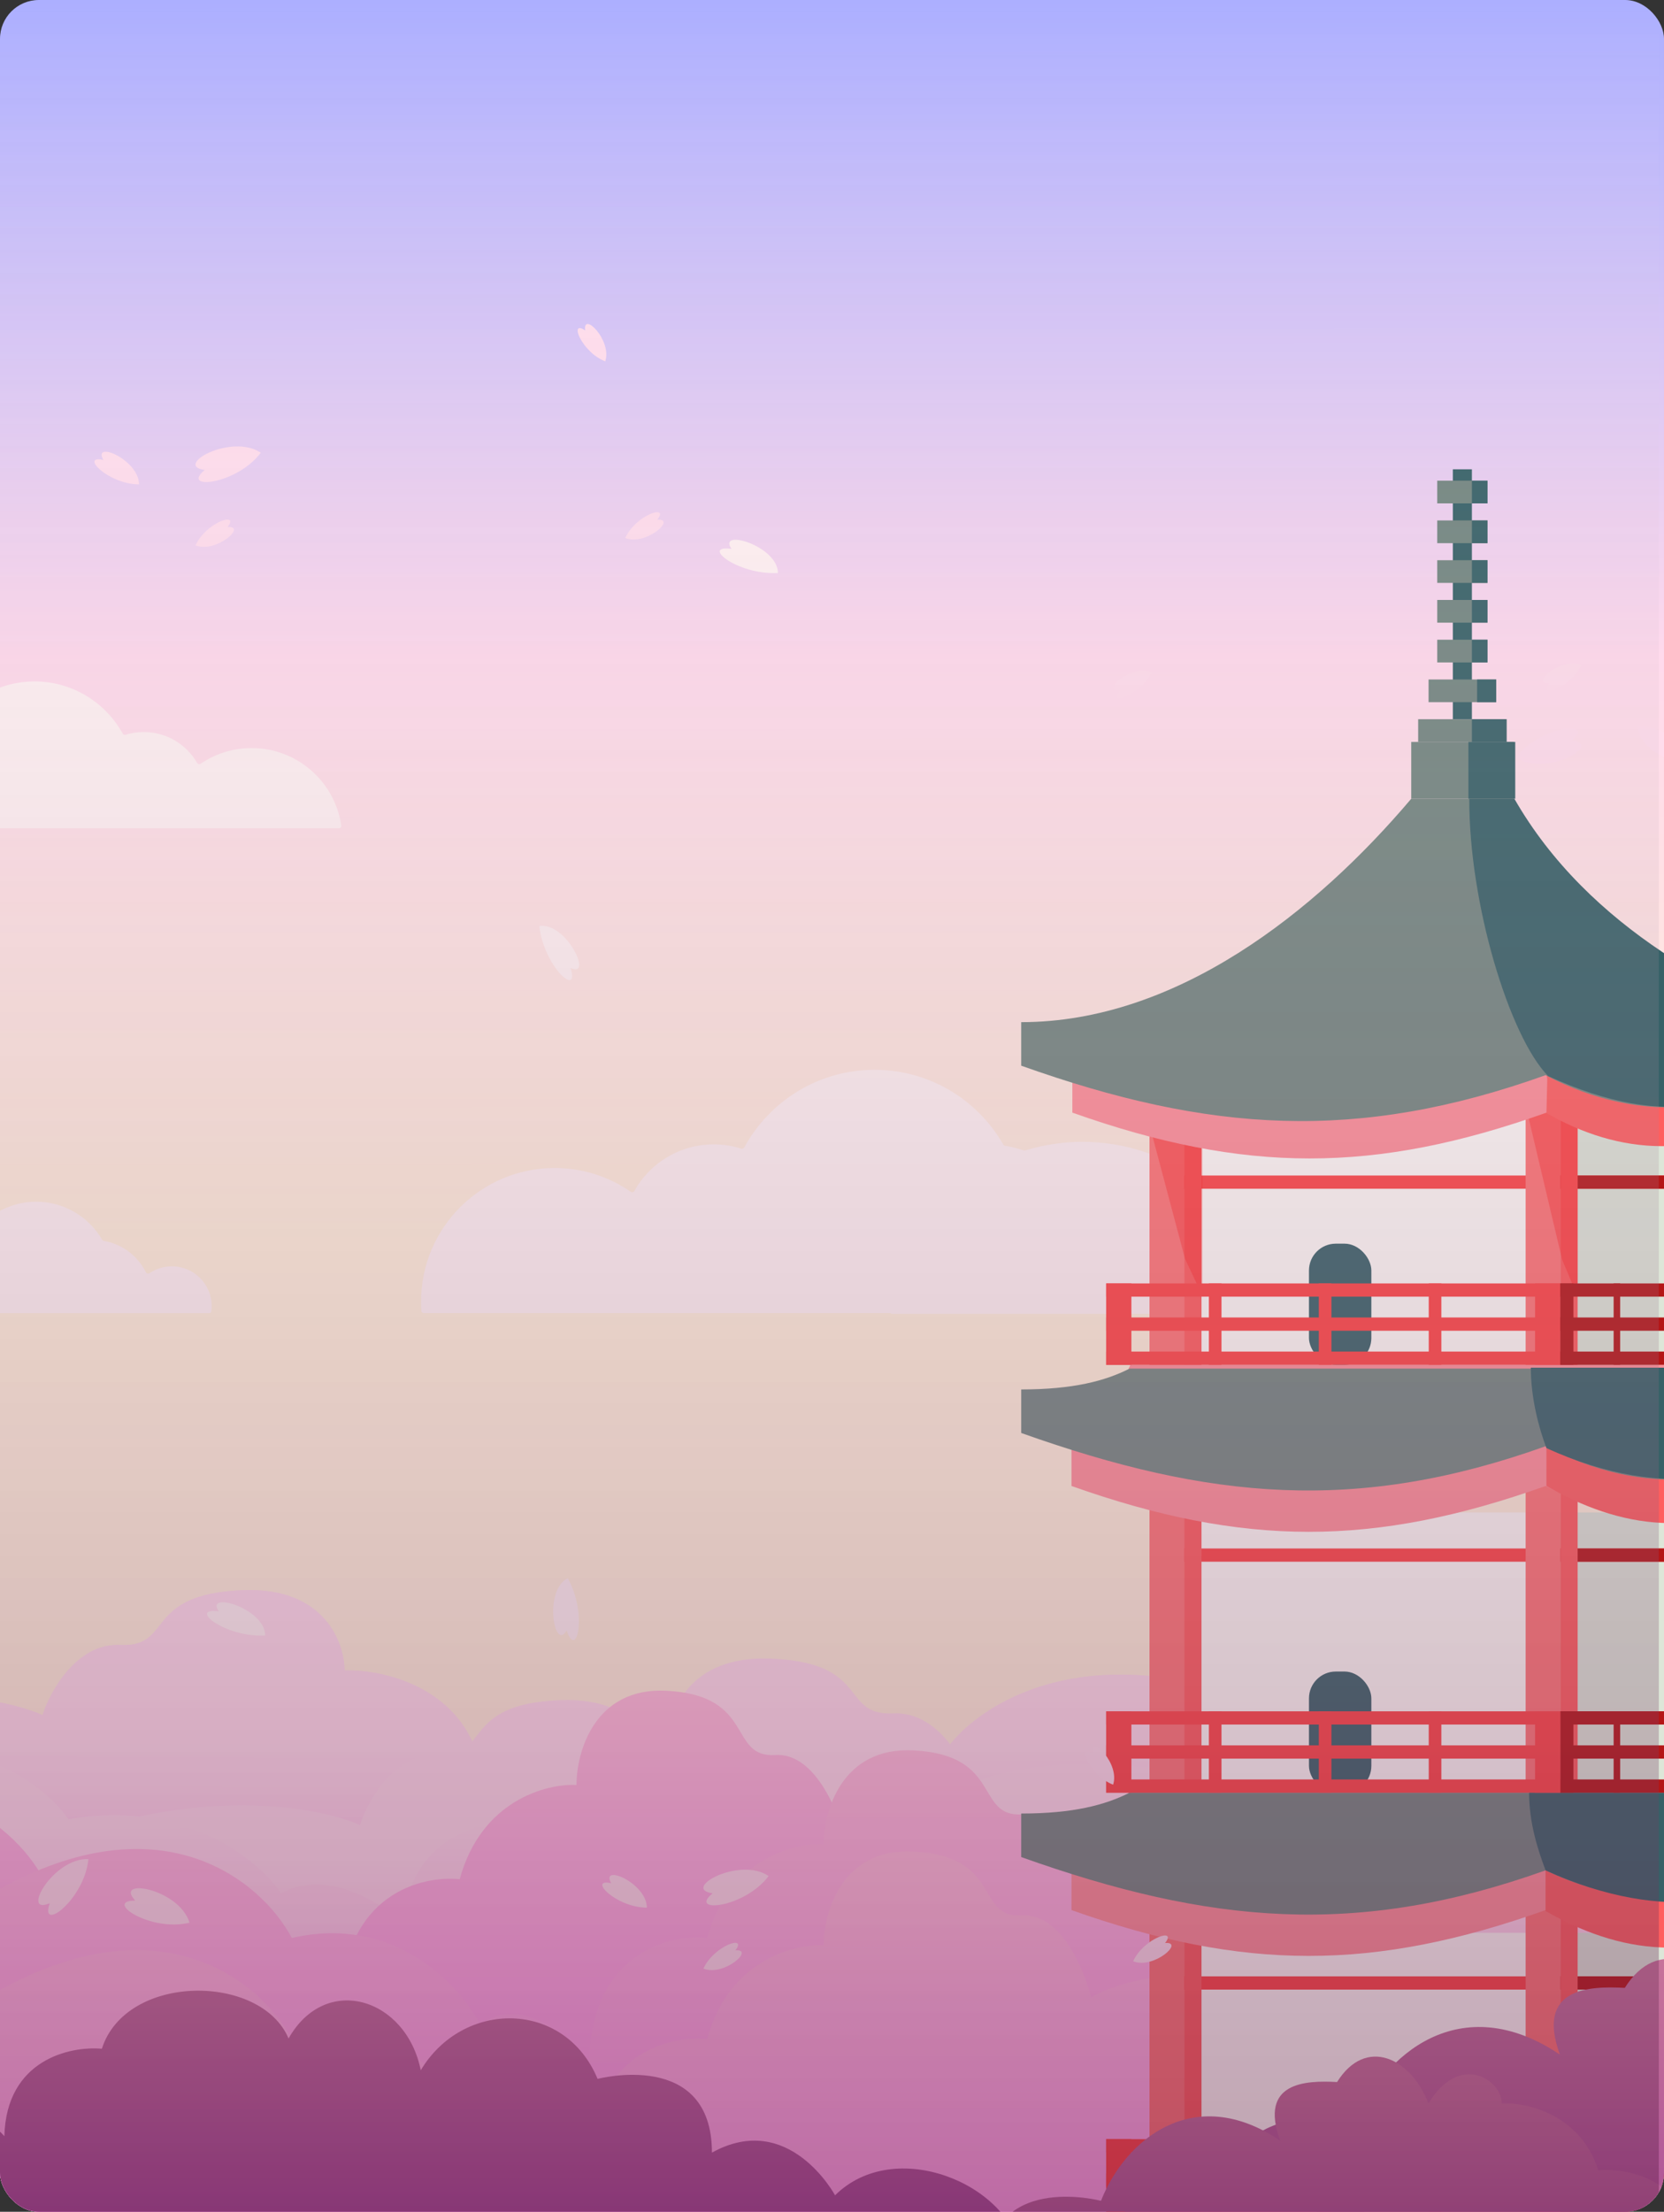 <svg width="642" height="853" viewBox="0 0 642 853" fill="none" xmlns="http://www.w3.org/2000/svg">
<rect x="0" y="0" width="642" height="853" fill="#333333" stroke="none"/>
<g clip-path="url(#clip0_635_601)">
<rect x="-25.366" width="916.557" height="1146.4" fill="url(#paint0_linear_635_601)"/>
<path fill-rule="evenodd" clip-rule="evenodd" d="M464.78 505.959C464.613 506.24 464.309 506.409 463.982 506.409H293.589C293.583 506.409 293.578 506.406 293.574 506.402C293.568 506.395 293.557 506.393 293.549 506.398C293.546 506.4 293.542 506.402 293.539 506.404C293.534 506.407 293.528 506.409 293.521 506.409H163.506C163.017 506.409 162.608 506.034 162.575 505.546C162.495 504.377 162.455 503.197 162.455 502.008C162.455 473.54 185.533 450.462 214.001 450.462C224.903 450.462 235.015 453.847 243.343 459.623C243.816 459.951 244.472 459.796 244.754 459.294C250.755 448.584 262.215 441.345 275.365 441.345C279.076 441.345 282.653 441.922 286.01 442.99C286.454 443.132 286.937 442.939 287.159 442.53C296.834 424.699 315.719 412.592 337.431 412.592C358.688 412.592 377.234 424.196 387.081 441.415C387.226 441.667 387.479 441.841 387.767 441.887C402.129 444.181 414.125 453.566 420.053 466.339C420.315 466.903 421.036 467.084 421.538 466.717C426.467 463.111 432.545 460.982 439.12 460.982C455.581 460.982 468.925 474.326 468.925 490.787C468.925 496.327 467.413 501.515 464.78 505.959Z" fill="#FFF1F2"/>
<path fill-rule="evenodd" clip-rule="evenodd" d="M-75.668 318.65C-75.605 319.103 -75.212 319.43 -74.755 319.43H130.755C131.318 319.43 131.756 318.937 131.675 318.38C129.209 301.482 114.658 288.506 97.076 288.506C89.806 288.506 83.054 290.724 77.46 294.521C76.984 294.844 76.328 294.689 76.04 294.191C71.923 287.094 64.243 282.321 55.448 282.321C53.022 282.321 50.68 282.684 48.475 283.359C48.03 283.495 47.547 283.304 47.322 282.896C40.722 270.925 27.98 262.815 13.344 262.815C-1.023 262.815 -13.565 270.629 -20.264 282.239C-20.409 282.491 -20.662 282.665 -20.949 282.712C-30.492 284.286 -38.479 290.478 -42.536 298.917C-42.805 299.477 -43.527 299.658 -44.035 299.301C-47.32 296.995 -51.322 295.642 -55.639 295.642C-66.806 295.642 -75.859 304.694 -75.859 315.861C-75.859 316.808 -75.793 317.739 -75.668 318.65Z" fill="#FFF1F2"/>
<path fill-rule="evenodd" clip-rule="evenodd" d="M788.054 505.919C787.982 506.37 787.59 506.697 787.134 506.697H344.253C343.69 506.697 343.253 506.203 343.325 505.645C348.093 468.82 379.573 440.374 417.697 440.374C433.737 440.374 448.602 445.41 460.795 453.987C461.266 454.318 461.923 454.163 462.199 453.658C470.863 437.837 487.667 427.109 506.977 427.109C512.506 427.109 517.83 427.989 522.815 429.615C523.258 429.76 523.742 429.567 523.962 429.157C537.984 403.036 565.558 385.275 597.28 385.275C628.282 385.275 655.321 402.239 669.622 427.392C669.766 427.645 670.019 427.819 670.307 427.864C691.488 431.172 709.158 445.075 717.728 463.981C717.985 464.547 718.706 464.729 719.203 464.356C726.452 458.908 735.464 455.679 745.231 455.679C769.181 455.679 788.596 475.095 788.596 499.044C788.596 501.384 788.411 503.68 788.054 505.919Z" fill="#FFF1F2"/>
<path fill-rule="evenodd" clip-rule="evenodd" d="M81.556 505.664C81.499 506.117 81.105 506.444 80.648 506.444H-74.942C-75.505 506.444 -75.944 505.953 -75.857 505.397C-73.879 492.689 -62.888 482.965 -49.626 482.965C-44.2 482.965 -39.154 484.593 -34.951 487.386C-34.471 487.705 -33.816 487.549 -33.52 487.056C-30.364 481.792 -24.603 478.27 -18.019 478.27C-16.245 478.27 -14.531 478.525 -12.912 479.002C-12.466 479.133 -11.983 478.942 -11.756 478.536C-6.718 469.54 2.905 463.46 13.948 463.46C24.816 463.46 34.309 469.349 39.409 478.111C39.555 478.363 39.807 478.536 40.095 478.585C47.191 479.792 53.142 484.365 56.245 490.603C56.522 491.159 57.243 491.34 57.759 490.993C60.206 489.345 63.153 488.383 66.324 488.383C74.803 488.383 81.676 495.257 81.676 503.735C81.676 504.388 81.635 505.032 81.556 505.664Z" fill="#FFF1F2"/>
<path d="M16.403 661.478C3.819 655.74 -33.458 647.708 -81.887 661.478V801.635H497.438V661.478C422.451 627.643 377.667 656.56 364.649 675.248C319.865 667.379 291.311 690.985 282.632 703.771C264.406 693.935 243.36 707.869 235.114 716.065C234.073 680.264 200.398 673.936 183.691 675.248C174.318 649.282 145.938 643.774 132.919 644.266C132.919 633.446 125.108 612.103 93.863 613.284C54.808 614.759 67.175 635.413 46.346 634.43C29.682 633.643 19.441 652.134 16.403 661.478Z" fill="url(#paint1_linear_635_601)"/>
<path d="M16.403 661.478C3.819 655.74 -33.458 647.708 -81.887 661.478V801.635H497.438V661.478C422.451 627.643 377.667 656.56 364.649 675.248C319.865 667.379 291.311 690.985 282.632 703.771C264.406 693.935 243.36 707.869 235.114 716.065C234.073 680.264 200.398 673.936 183.691 675.248C174.318 649.282 145.938 643.774 132.919 644.266C132.919 633.446 125.108 612.103 93.863 613.284C54.808 614.759 67.175 635.413 46.346 634.43C29.682 633.643 19.441 652.134 16.403 661.478Z" fill="url(#paint2_linear_635_601)"/>
<path d="M138.862 703.867C126.278 698.13 89.001 690.097 40.572 703.867V844.024H619.897V703.867C544.91 670.033 500.126 698.949 487.108 717.637C442.324 709.769 413.77 733.374 405.091 746.16C386.865 736.325 365.819 750.258 357.573 758.455C356.532 722.653 322.857 716.326 306.15 717.637C296.777 691.671 268.397 686.163 255.378 686.655C255.378 675.836 247.567 654.493 216.322 655.673C177.267 657.148 189.634 677.803 168.805 676.819C152.141 676.032 141.9 694.523 138.862 703.867Z" fill="url(#paint3_linear_635_601)"/>
<path d="M374.656 687.853C387.241 682.116 424.517 674.084 472.946 687.853V828.01H-106.378V687.853C-31.392 654.019 13.392 682.936 26.411 701.623C71.194 693.755 99.748 717.36 108.427 730.146C126.653 720.311 147.7 734.245 155.945 742.441C156.987 706.639 190.661 700.312 207.368 701.623C216.742 675.657 245.122 670.149 258.141 670.641C258.141 659.822 265.952 638.479 297.196 639.659C336.252 641.134 323.884 661.789 344.714 660.805C361.377 660.019 371.619 678.51 374.656 687.853Z" fill="url(#paint4_linear_635_601)"/>
<path d="M325.793 708.589C336.959 701.859 370.032 692.437 413 708.589V873H-101V708.589C-34.469 668.9 5.265 702.821 16.816 724.742C56.55 715.512 81.884 743.202 89.584 758.201C105.755 746.663 124.428 763.008 131.744 772.623C132.668 730.626 162.545 723.204 177.369 724.742C185.685 694.283 210.865 687.822 222.416 688.399C222.416 675.707 229.346 650.671 257.067 652.055C291.719 653.786 280.746 678.015 299.227 676.861C314.012 675.938 323.098 697.629 325.793 708.589Z" fill="url(#paint5_linear_635_601)"/>
<path d="M420.963 731.333C432.107 724.633 465.116 715.254 508 731.333V895H-5V731.333C61.402 691.823 101.058 725.591 112.587 747.413C152.243 738.225 177.528 765.789 185.213 780.72C201.353 769.235 219.99 785.506 227.291 795.077C228.213 753.27 258.033 745.881 272.827 747.413C281.127 717.091 306.258 710.66 317.787 711.234C317.787 698.6 324.703 673.677 352.371 675.055C386.955 676.778 376.003 700.897 394.448 699.748C409.204 698.829 418.273 720.422 420.963 731.333Z" fill="url(#paint6_linear_635_601)"/>
<path d="M420.963 770.333C432.107 763.633 465.116 754.254 508 770.333V934H-5V770.333C61.402 730.823 101.058 764.591 112.587 786.413C152.243 777.225 177.528 804.789 185.213 819.72C201.353 808.235 219.99 824.506 227.291 834.077C228.213 792.27 258.033 784.881 272.827 786.413C281.127 756.091 306.258 749.66 317.787 750.234C317.787 737.6 324.703 712.677 352.371 714.055C386.955 715.778 376.003 739.897 394.448 738.748C409.204 737.829 418.273 759.422 420.963 770.333Z" fill="url(#paint7_linear_635_601)"/>
<rect x="443.49" y="421.223" width="151.814" height="106.603" fill="#FFFBF7"/>
<rect x="601.993" y="421.223" width="70.222" height="106.603" fill="#DDE6D8"/>
<rect x="443.49" y="583.318" width="151.814" height="106.603" fill="#FFFBF7"/>
<rect x="601.993" y="583.318" width="70.222" height="106.603" fill="#DDE6D8"/>
<rect x="443.49" y="745.414" width="151.814" height="106.603" fill="#FFFBF7"/>
<rect x="601.993" y="745.414" width="70.222" height="106.603" fill="#DDE6D8"/>
<rect x="444.16" y="453.35" width="218.024" height="5.111" fill="#FF4343"/>
<rect x="601.994" y="453.35" width="60.191" height="5.111" fill="#B41515"/>
<rect x="444.16" y="597.191" width="218.024" height="5.111" fill="#FF4343"/>
<rect x="601.994" y="597.191" width="60.191" height="5.111" fill="#B41515"/>
<rect x="444.16" y="762.208" width="218.024" height="5.111" fill="#FF4343"/>
<rect x="601.994" y="762.208" width="60.191" height="5.111" fill="#B41515"/>
<rect x="588.618" y="419.762" width="13.376" height="433.715" fill="#FF7474"/>
<rect x="601.994" y="419.762" width="6.688" height="433.715" fill="#FF5B5B"/>
<path d="M602.693 485.77L588.618 426.333L608.682 431.47V500.079L602.693 485.77Z" fill="#FF0C0C" fill-opacity="0.3"/>
<rect x="443.494" y="419.762" width="13.376" height="433.715" fill="#FF7474"/>
<rect x="456.868" y="419.762" width="6.688" height="433.715" fill="#FF5B5B"/>
<path d="M457.204 485.476L441.487 426.333L463.892 431.444V499.714L457.204 485.476Z" fill="#FF0C0C" fill-opacity="0.3"/>
<path d="M596.643 429.103C530.291 452.732 480.081 452.608 413.73 429.103C413.73 424.508 413.73 419.032 413.729 414.651C459.585 388.779 511.205 372.208 545.266 332.143H581.315C602.055 371.135 646.748 385.624 692.613 415.381V425.087C658.134 446.595 631.122 447.092 596.643 429.103Z" fill="#FF8F98"/>
<path d="M596.976 416.111L584.27 342L692.613 402.238V425.238C656.164 448.968 624.062 444.953 596.642 429.254L596.976 416.111Z" fill="#FF5E5E"/>
<path d="M596.307 414.651C523.681 440.63 466.626 436.842 394 411L394 394.207C453.856 394.207 507.534 351.697 544.477 308.048H583.935C604.009 345.957 661.514 394.207 708.998 393.841V406.254C671.258 429.901 634.048 434.429 596.307 414.651Z" fill="#728680"/>
<path d="M597.31 415.016C582.262 399.683 566.717 348.202 566.88 308.048L584.268 308.048C612.692 357.699 666.503 385.708 710 399.683C673.217 427.794 643.79 436.191 597.31 415.016Z" fill="#366167"/>
<path d="M596.308 573.096C529.956 596.725 479.747 596.601 413.395 573.096C413.395 568.501 413.395 563.025 413.395 558.644C419.08 553.168 429.446 541.334 436.134 526.366H669.205C669.205 553.641 674.889 577.112 674.889 577.112C664.921 589.449 630.33 590.846 596.308 573.096Z" fill="#FF8F98"/>
<path d="M596.642 573.096V558.128L692.612 559.953V572.001C656.163 595.731 624.062 588.794 596.642 573.096Z" fill="#FF5E5E"/>
<path d="M596.307 557.762C523.681 583.742 466.626 578.494 394 552.651L394 535.858C414.064 535.858 426.436 532.572 435.799 527.826H596.307C621.721 527.826 661.514 528.191 708.998 527.826V550.461C671.258 574.108 634.048 577.54 596.307 557.762Z" fill="#728680"/>
<path d="M596.641 558.493C593.631 550.461 590.622 539.143 590.622 527.461L669.873 527.461C674.889 534.032 679.236 539.143 702.309 549.731C680.239 570.175 643.122 579.667 596.641 558.493Z" fill="#366167"/>
<rect x="505.02" y="479.635" width="24.076" height="46.73" rx="10.362" fill="#366167"/>
<rect x="505.02" y="644.652" width="24.076" height="46.73" rx="10.362" fill="#366167"/>
<rect x="505.02" y="809.668" width="24.076" height="46.73" rx="10.362" fill="#366167"/>
<path d="M596.308 736.652C529.956 760.281 479.747 760.156 413.395 736.652C413.395 732.057 413.395 726.581 413.395 722.2C419.08 716.724 429.446 704.89 436.134 689.922H669.205C669.205 717.197 674.889 740.668 674.889 740.668C664.921 753.004 630.33 754.402 596.308 736.652Z" fill="#FF8F98"/>
<path d="M596.308 737.017V721.319L692.613 723.509V735.557C656.164 759.287 623.728 752.715 596.308 737.017Z" fill="#FF5E5E"/>
<path d="M596.307 721.319C523.681 747.298 466.626 742.05 394 716.208L394 699.414C414.064 699.414 426.436 696.128 435.799 691.382H596.307C621.721 691.382 661.514 691.747 708.998 691.382V714.017C671.258 737.664 629.746 737.382 596.307 721.319Z" fill="#728680"/>
<path d="M596.308 721.319C593.298 713.287 589.954 703.065 589.954 691.382L669.205 691.382C674.221 697.954 678.568 703.065 701.641 713.652C679.571 734.096 642.788 742.493 596.308 721.319Z" fill="#366167"/>
<rect x="426.771" y="494.969" width="175.221" height="5.111" fill="#FF4343"/>
<rect x="426.771" y="508.111" width="175.221" height="5.111" fill="#FF4343"/>
<rect x="426.771" y="494.969" width="9.735" height="31.397" fill="#FF4343"/>
<rect x="508.82" y="494.969" width="4.867" height="31.397" fill="#FF4343"/>
<rect x="466.404" y="494.969" width="4.867" height="31.397" fill="#FF4343"/>
<rect x="551.234" y="494.969" width="4.867" height="31.397" fill="#FF4343"/>
<rect x="592.258" y="494.969" width="9.735" height="31.397" fill="#FF4343"/>
<rect x="426.771" y="521.254" width="175.221" height="5.111" fill="#FF4343"/>
<rect x="601.993" y="494.969" width="90.955" height="5.111" fill="#B41515"/>
<rect x="601.993" y="508.111" width="90.955" height="5.111" fill="#B41515"/>
<rect x="601.993" y="494.969" width="5.053" height="31.397" fill="#B41515"/>
<rect x="622.566" y="494.968" width="2.527" height="31.397" fill="#B41515"/>
<rect x="601.993" y="521.254" width="90.955" height="5.111" fill="#B41515"/>
<rect x="601.993" y="659.984" width="90.955" height="5.111" fill="#B41515"/>
<rect x="601.993" y="673.127" width="90.955" height="5.111" fill="#B41515"/>
<rect x="601.993" y="659.984" width="5.053" height="31.397" fill="#B41515"/>
<rect x="622.566" y="659.984" width="2.527" height="31.397" fill="#B41515"/>
<rect x="601.993" y="686.27" width="90.955" height="5.111" fill="#B41515"/>
<rect x="601.993" y="825.001" width="90.955" height="5.111" fill="#B41515"/>
<rect x="601.993" y="838.144" width="90.955" height="5.111" fill="#B41515"/>
<rect x="601.993" y="825.001" width="5.053" height="31.397" fill="#B41515"/>
<rect x="622.566" y="825.002" width="2.527" height="31.397" fill="#B41515"/>
<rect x="601.993" y="851.287" width="90.955" height="5.111" fill="#B41515"/>
<rect x="426.771" y="659.985" width="175.221" height="5.111" fill="#FF4343"/>
<rect x="426.771" y="673.127" width="175.221" height="5.111" fill="#FF4343"/>
<rect x="426.771" y="659.985" width="9.735" height="31.397" fill="#FF4343"/>
<rect x="508.82" y="659.985" width="4.867" height="31.397" fill="#FF4343"/>
<rect x="466.404" y="659.985" width="4.867" height="31.397" fill="#FF4343"/>
<rect x="551.234" y="659.985" width="4.867" height="31.397" fill="#FF4343"/>
<rect x="592.258" y="659.985" width="9.735" height="31.397" fill="#FF4343"/>
<rect x="426.771" y="686.27" width="175.221" height="5.111" fill="#FF4343"/>
<rect x="426.771" y="825.001" width="175.221" height="5.111" fill="#FF4343"/>
<rect x="426.771" y="838.144" width="175.221" height="5.111" fill="#FF4343"/>
<rect x="426.771" y="825.001" width="9.735" height="31.397" fill="#FF4343"/>
<rect x="508.82" y="825.001" width="4.867" height="31.397" fill="#FF4343"/>
<rect x="466.404" y="825.001" width="4.867" height="31.397" fill="#FF4343"/>
<rect x="551.234" y="825.001" width="4.867" height="31.397" fill="#FF4343"/>
<rect x="592.258" y="825.001" width="9.735" height="31.397" fill="#FF4343"/>
<rect x="426.771" y="851.287" width="175.221" height="5.111" fill="#FF4343"/>
<rect x="544.477" y="286.143" width="39.458" height="21.905" fill="#728680"/>
<rect x="566.546" y="286.143" width="18.057" height="21.905" fill="#366167"/>
<rect x="560.528" y="181" width="7.357" height="96.381" fill="#366167"/>
<rect x="551.166" y="262.048" width="26.083" height="8.762" fill="#728680"/>
<rect x="569.893" y="262.048" width="7.357" height="8.762" fill="#366167"/>
<rect x="554.51" y="246.714" width="19.395" height="8.762" fill="#728680"/>
<rect x="567.886" y="246.714" width="6.019" height="8.762" fill="#366167"/>
<rect x="554.51" y="231.381" width="19.395" height="8.762" fill="#728680"/>
<rect x="567.886" y="231.381" width="6.019" height="8.762" fill="#366167"/>
<rect x="554.51" y="216.048" width="19.395" height="8.762" fill="#728680"/>
<rect x="567.886" y="216.048" width="6.019" height="8.762" fill="#366167"/>
<rect x="554.51" y="200.714" width="19.395" height="8.762" fill="#728680"/>
<rect x="567.886" y="200.714" width="6.019" height="8.762" fill="#366167"/>
<rect x="554.51" y="185.381" width="19.395" height="8.762" fill="#728680"/>
<rect x="567.886" y="185.381" width="6.019" height="8.762" fill="#366167"/>
<rect x="547.152" y="277.381" width="34.108" height="8.762" fill="#728680"/>
<rect x="567.886" y="277.381" width="13.376" height="8.762" fill="#366167"/>
<path d="M601.826 792.376C563.581 766.651 533.4 792.376 523.052 818.858C523.052 818.858 472.606 805.473 472.606 851.593C438.544 832.601 418.279 870.546 418.279 870.546C391.978 844.295 341.532 865.377 336.358 895.959V932.571L1004.23 925.68V792.376C941.501 760.197 904.038 787.699 893.147 805.473C855.684 797.989 831.797 820.44 824.537 832.601C809.29 823.247 791.684 836.499 784.787 844.295C783.915 810.244 755.745 804.226 741.769 805.473C733.928 780.777 710.187 775.538 699.296 776.006C699.296 765.716 680.858 753.386 667.061 776.006C659.3 755.97 639.466 746.539 626.874 766.651C612.934 765.903 592.469 766.651 601.826 792.376Z" fill="url(#paint8_linear_635_601)"/>
<path d="M1.683 823.851C2.445 794.269 27.079 789.04 39.3 790.124C48.627 760.94 100.682 760.985 111.331 786.174C125.661 760.823 156.731 770.516 162.336 798.428C178.591 771.197 217.825 771.197 230.562 801.752C230.562 801.752 274.676 790.124 274.676 830.192C304.462 813.692 322.183 846.657 322.183 846.657C345.182 823.851 389.296 842.167 393.82 868.736V900.544L-190.214 894.556V778.746C-135.359 750.789 -102.599 774.683 -93.075 790.124C-60.315 783.622 -39.427 803.127 -33.078 813.692C-19.745 805.565 -4.349 817.079 1.683 823.851Z" fill="url(#paint9_linear_635_601)"/>
<path d="M493.892 825.542C460.34 802.964 433.862 825.542 424.784 848.783C424.784 848.783 380.528 837.036 380.528 877.514C350.646 860.846 332.868 894.148 332.868 894.148C309.794 871.108 265.538 889.611 260.999 916.452V948.585L846.918 942.537V825.542C791.886 797.299 759.019 821.437 749.465 837.036C716.599 830.468 695.644 850.172 689.274 860.846C675.898 852.635 660.452 864.266 654.401 871.108C653.637 841.223 628.924 835.941 616.663 837.036C609.784 815.361 588.956 810.764 579.401 811.174C579.401 802.143 563.226 791.322 551.121 811.174C544.313 793.59 526.913 785.312 515.866 802.964C503.637 802.307 485.683 802.964 493.892 825.542Z" fill="url(#paint10_linear_635_601)"/>
<path d="M84.414 621.457C78.873 613.419 102.313 620.254 102.308 630.762C86.46 631.549 72.34 619.8 84.414 621.457Z" fill="#FFF1F2"/>
<path d="M282.233 211.69C276.691 203.653 300.131 210.487 300.127 220.996C284.278 221.783 270.158 210.034 282.233 211.69Z" fill="#FFF1F2"/>
<path d="M220.148 373.318C228.973 377.493 218.45 355.46 208.08 357.158C209.857 372.926 223.728 384.968 220.148 373.318Z" fill="#FFF1F2"/>
<path d="M218.616 628.804C213.853 637.326 209.632 613.276 219.063 608.64C226.768 622.511 222.463 640.369 218.616 628.804Z" fill="#FFF1F2"/>
<path d="M19.186 734.001C7.852 738.996 20.415 716.435 34.101 716.994C32.651 732.533 15.143 745.721 19.186 734.001Z" fill="#FFDDEC"/>
<path d="M52.167 732.984C43.734 723.913 69.166 728.389 73.122 741.503C57.966 745.224 39.769 733.004 52.167 732.984Z" fill="#FFDDEC"/>
<path d="M235.812 726.301C231.466 718.644 249.434 726.05 249.591 735.715C237.525 735.681 226.585 724.2 235.812 726.301Z" fill="#FFDDEC"/>
<path d="M421.71 676.382C420.648 668.719 432.176 680.189 429.452 688.291C420.257 684.706 415.289 671.911 421.71 676.382Z" fill="#FFDDEC"/>
<path d="M449.511 749.354C457.222 748.738 445.103 759.581 437.173 756.392C441.285 747.42 454.346 743.203 449.511 749.354Z" fill="#FFDDEC"/>
<path d="M283.721 752.18C291.433 751.564 279.314 762.408 271.384 759.218C275.496 750.246 288.557 746.029 283.721 752.18Z" fill="#FFDDEC"/>
<path d="M274.932 730.18C262.662 728.492 285.187 715.865 296.549 723.516C287.168 735.988 265.345 738.041 274.932 730.18Z" fill="#FFDDEC"/>
<path d="M39.876 177.388C35.53 169.731 53.498 177.137 53.656 186.802C41.59 186.769 30.649 175.288 39.876 177.388Z" fill="#FFDDEC"/>
<path d="M225.774 127.47C224.711 119.807 236.239 131.277 233.515 139.378C224.32 135.793 219.352 122.999 225.774 127.47Z" fill="#FFDDEC"/>
<path d="M253.574 200.442C261.286 199.825 249.166 210.669 241.237 207.479C245.349 198.508 258.41 194.29 253.574 200.442Z" fill="#FFDDEC"/>
<path d="M87.785 203.268C95.497 202.652 83.377 213.495 75.448 210.306C79.56 201.334 92.621 197.117 87.785 203.268Z" fill="#FFDDEC"/>
<path d="M78.995 181.267C66.725 179.58 89.25 166.953 100.612 174.603C91.231 187.076 69.408 189.128 78.995 181.267Z" fill="#FFDDEC"/>
<path d="M645.631 289.391C649.978 297.048 632.01 289.642 631.852 279.977C643.918 280.01 654.859 291.491 645.631 289.391Z" fill="#FFDDEC"/>
<path d="M431.934 266.337C424.222 266.954 436.341 256.11 444.271 259.3C440.159 268.271 427.098 272.489 431.934 266.337Z" fill="#FFDDEC"/>
<path d="M597.723 263.511C590.011 264.127 602.13 253.284 610.06 256.473C605.948 265.445 592.887 269.663 597.723 263.511Z" fill="#FFDDEC"/>
<path d="M606.512 285.512C618.782 287.199 596.257 299.826 584.896 292.175C594.276 279.703 616.099 277.651 606.512 285.512Z" fill="#FFDDEC"/>
<rect width="640" height="856" fill="url(#paint11_linear_635_601)" fill-opacity="0.4"/>
</g>
<defs>
<linearGradient id="paint0_linear_635_601" x1="432.913" y1="0" x2="433.384" y2="683.415" gradientUnits="userSpaceOnUse">
<stop stop-color="#ACAFFF"/>
<stop offset="0.371" stop-color="#FFDAEC"/>
<stop offset="0.698" stop-color="#FFEEDA"/>
</linearGradient>
<linearGradient id="paint1_linear_635_601" x1="208.247" y1="676.821" x2="207.776" y2="801.635" gradientUnits="userSpaceOnUse">
<stop stop-color="#FFDCEB"/>
<stop offset="1" stop-color="#FDB0E7"/>
</linearGradient>
<linearGradient id="paint2_linear_635_601" x1="208.247" y1="676.821" x2="207.776" y2="801.635" gradientUnits="userSpaceOnUse">
<stop stop-color="#FFDCEB"/>
<stop offset="1" stop-color="#FDB0E7"/>
</linearGradient>
<linearGradient id="paint3_linear_635_601" x1="330.706" y1="719.21" x2="330.235" y2="844.024" gradientUnits="userSpaceOnUse">
<stop stop-color="#FFDCEB"/>
<stop offset="1" stop-color="#FDB0E7"/>
</linearGradient>
<linearGradient id="paint4_linear_635_601" x1="182.813" y1="703.196" x2="183.284" y2="828.01" gradientUnits="userSpaceOnUse">
<stop stop-color="#FFDCEB"/>
<stop offset="1" stop-color="#FDB0E7"/>
</linearGradient>
<linearGradient id="paint5_linear_635_601" x1="156" y1="652" x2="156" y2="873" gradientUnits="userSpaceOnUse">
<stop stop-color="#FFBDD9"/>
<stop offset="1" stop-color="#FF94EE"/>
</linearGradient>
<linearGradient id="paint6_linear_635_601" x1="251.5" y1="675" x2="251.5" y2="895" gradientUnits="userSpaceOnUse">
<stop stop-color="#FFBDD9"/>
<stop offset="1" stop-color="#FF94EE"/>
</linearGradient>
<linearGradient id="paint7_linear_635_601" x1="251.5" y1="714" x2="251.5" y2="934" gradientUnits="userSpaceOnUse">
<stop stop-color="#FFBDD9"/>
<stop offset="1" stop-color="#FF94EE"/>
</linearGradient>
<linearGradient id="paint8_linear_635_601" x1="761.917" y1="746.494" x2="761.917" y2="925.68" gradientUnits="userSpaceOnUse">
<stop stop-color="#CA769A"/>
<stop offset="1" stop-color="#9B3F97"/>
</linearGradient>
<linearGradient id="paint9_linear_635_601" x1="21.682" y1="738.885" x2="21.682" y2="894.556" gradientUnits="userSpaceOnUse">
<stop stop-color="#CA769A"/>
<stop offset="1" stop-color="#9B3F97"/>
</linearGradient>
<linearGradient id="paint10_linear_635_601" x1="634.338" y1="785.273" x2="634.338" y2="942.537" gradientUnits="userSpaceOnUse">
<stop stop-color="#CA769A"/>
<stop offset="1" stop-color="#9B3F97"/>
</linearGradient>
<linearGradient id="paint11_linear_635_601" x1="320" y1="0" x2="320" y2="856" gradientUnits="userSpaceOnUse">
<stop stop-color="#F9F9F9" stop-opacity="0"/>
<stop offset="1" stop-color="#581441"/>
</linearGradient>
<clipPath id="clip0_635_601">
<rect width="642" height="853" rx="15" fill="white"/>
</clipPath>
</defs>
</svg>
